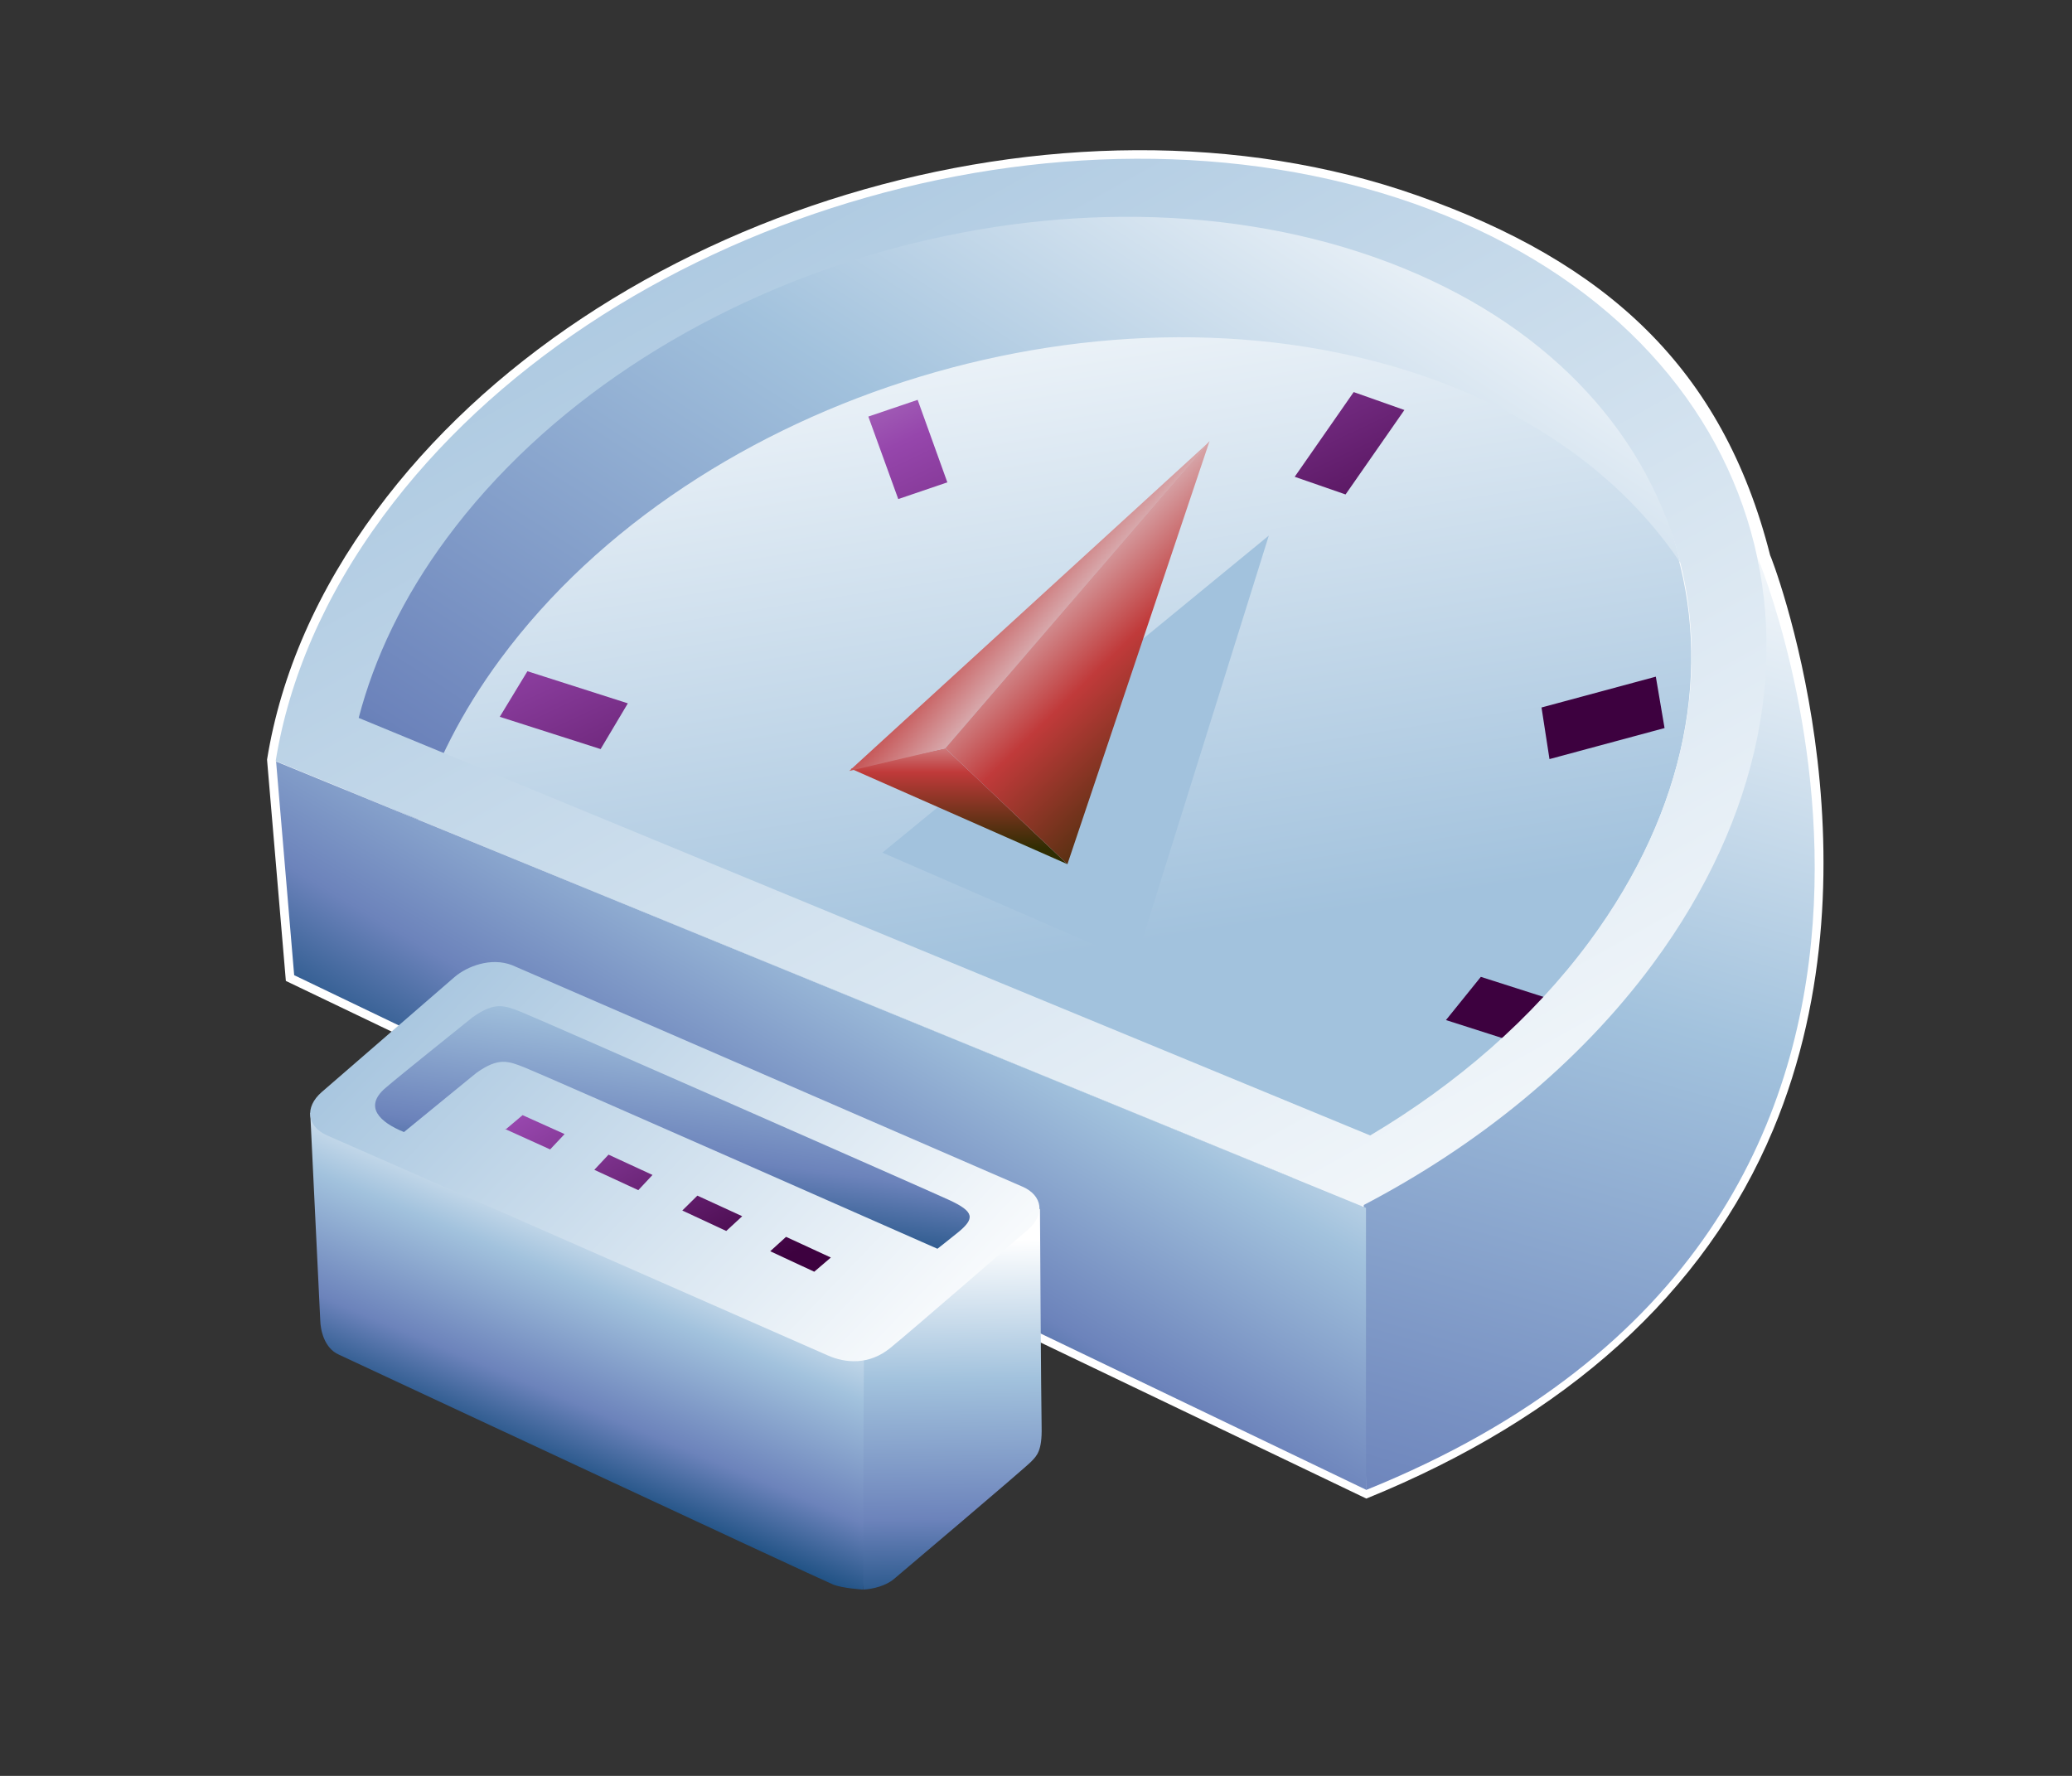 <?xml version="1.0" encoding="UTF-8"?>
<svg xmlns="http://www.w3.org/2000/svg" xmlns:xlink="http://www.w3.org/1999/xlink" contentScriptType="text/ecmascript" width="84" baseProfile="tiny" zoomAndPan="magnify" contentStyleType="text/css" viewBox="0 0 84 72" height="72" preserveAspectRatio="xMidYMid meet" version="1.1">
    <rect x="0" y="0" width="84" height="72" fill="#333333" stroke="none"/>
    <g>
        <g>
            <path fill="#ffffff" d="M 15.249 20.717 C 12.874 23.933 11.387 27.323 10.826 30.799 L 11.589 39.77 L 55.392 60.757 C 63.489 57.466 69.115 52.417 71.885 45.801 C 76.536 34.694 71.786 22.504 71.762 22.51 C 69.843 14.939 65.139 10.631 57.447 7.922 C 43.112 2.874 24.182 8.614 15.249 20.717 z "/>
            <linearGradient x1="-703.946" gradientTransform="matrix(1.19 0 0 -1.19 875.673 1351.901)" y1="1131.051" x2="-699.635" gradientUnits="userSpaceOnUse" y2="1103.506" xlink:type="simple" xlink:actuate="onLoad" id="XMLID_19_" xlink:show="other">
                <stop stop-color="#ffffff" offset="0"/>
                <stop stop-color="#ffffff" offset="0.05"/>
                <stop stop-color="#a2c2dd" offset="1"/>
            </linearGradient>
            <path fill="url(#XMLID_19_)" d="M 55.708 10.487 C 42.911 5.981 26.069 11.085 18.088 21.888 C 15.64 25.205 14.312 28.674 14.014 32.017 L 52.41 47.753 C 57.207 45.512 61.436 42.267 64.423 38.221 C 72.403 27.412 68.503 14.997 55.708 10.487 z "/>
            <linearGradient x1="-708.227" gradientTransform="matrix(1.19 0 0 -1.19 875.673 1351.901)" y1="1131.665" x2="-697.545" gradientUnits="userSpaceOnUse" y2="1109.085" xlink:type="simple" xlink:actuate="onLoad" id="XMLID_20_" xlink:show="other">
                <stop stop-color="#e6eef4" offset="0"/>
                <stop stop-color="#9646ac" offset="0.44"/>
                <stop stop-color="#3d013f" offset="0.94"/>
                <stop stop-color="#3d013f" offset="1"/>
            </linearGradient>
            <path fill="url(#XMLID_20_)" d="M 35.203 16.889 L 36.416 20.234 L 38.406 19.556 L 37.202 16.211 L 35.203 16.889 z M 67.482 29.518 L 67.128 27.434 L 62.494 28.684 L 62.817 30.776 L 67.482 29.518 z M 58.62 41.357 L 62.726 42.67 L 64.104 40.906 L 60.034 39.605 L 58.62 41.357 z M 54.879 15.896 L 52.488 19.331 L 54.55 20.047 L 56.935 16.623 L 54.879 15.896 z M 20.261 29.062 L 24.349 30.37 L 25.453 28.516 L 21.382 27.214 L 20.261 29.062 z "/>
            <linearGradient x1="-688.758" gradientTransform="matrix(1.19 0 0 -1.19 875.673 1351.901)" y1="1133.21" x2="-717.249" gradientUnits="userSpaceOnUse" y2="1089.41" xlink:type="simple" xlink:actuate="onLoad" id="XMLID_21_" xlink:show="other">
                <stop stop-color="#ffffff" offset="0"/>
                <stop stop-color="#a2c2dd" offset="0.35"/>
                <stop stop-color="#6c83bb" offset="0.7"/>
                <stop stop-color="#003d6d" offset="1"/>
            </linearGradient>
            <path fill="url(#XMLID_21_)" d="M 55.708 10.318 C 42.911 5.815 26.068 10.917 18.088 21.722 C 15.599 25.097 14.411 28.134 13.658 31.796 L 16.937 33.22 C 17.61 31.039 18.715 28.848 20.288 26.717 C 28.269 15.912 45.113 10.806 57.905 15.312 C 62.524 16.939 65.974 19.6 68.134 22.836 C 66.822 17.378 62.528 12.722 55.708 10.318 z "/>
            <linearGradient x1="-675.495" gradientTransform="matrix(1.19 0 0 -1.19 875.673 1351.901)" y1="1119.527" x2="-690.166" gradientUnits="userSpaceOnUse" y2="1068.073" xlink:type="simple" xlink:actuate="onLoad" id="XMLID_22_" xlink:show="other">
                <stop stop-color="#ffffff" offset="0"/>
                <stop stop-color="#a2c2dd" offset="0.35"/>
                <stop stop-color="#6c83bb" offset="0.7"/>
                <stop stop-color="#003d6d" offset="1"/>
            </linearGradient>
            <path fill="url(#XMLID_22_)" d="M 71.276 22.658 C 72.038 30.45 68.251 41.984 55.283 48.668 L 55.378 60.411 C 82.475 49.474 71.276 22.658 71.276 22.658 z "/>
            <linearGradient x1="-684.625" gradientTransform="matrix(1.19 0 0 -1.19 875.673 1351.901)" y1="1084.465" x2="-712.903" gradientUnits="userSpaceOnUse" y2="1135.271" xlink:type="simple" xlink:actuate="onLoad" id="XMLID_23_" xlink:show="other">
                <stop stop-color="#ffffff" offset="0"/>
                <stop stop-color="#ffffff" offset="0.05"/>
                <stop stop-color="#a2c2dd" offset="1"/>
            </linearGradient>
            <path fill="url(#XMLID_23_)" d="M 57.33 8.256 C 43.113 3.251 24.398 8.919 15.534 20.928 C 13.134 24.177 11.709 27.555 11.176 30.856 L 55.205 48.898 C 59.895 46.459 64.018 43.127 67.014 39.072 C 75.883 27.06 71.547 13.264 57.33 8.256 z M 64.442 38.161 C 62.12 41.302 59.048 43.953 55.548 46.035 L 14.541 29.106 C 15.176 26.671 16.345 24.212 18.104 21.833 C 26.087 11.026 42.93 5.922 55.727 10.43 C 68.521 14.942 72.418 27.356 64.442 38.161 z "/>
            <linearGradient x1="-700.913" gradientTransform="matrix(1.19 0 0 -1.19 875.673 1351.901)" y1="1108.507" x2="-711.544" gradientUnits="userSpaceOnUse" y2="1090.647" xlink:type="simple" xlink:actuate="onLoad" id="XMLID_24_" xlink:show="other">
                <stop stop-color="#ffffff" offset="0"/>
                <stop stop-color="#a2c2dd" offset="0.35"/>
                <stop stop-color="#6c83bb" offset="0.7"/>
                <stop stop-color="#003d6d" offset="1"/>
            </linearGradient>
            <polygon fill="url(#XMLID_24_)" points="55.378,60.398 11.926,39.537 11.193,30.874 55.378,48.97   "/>
            <linearGradient x1="-718.395" gradientTransform="matrix(1.19 0 0 -1.19 875.673 1351.901)" y1="1101.167" x2="-715.563" gradientUnits="userSpaceOnUse" y2="1102.23" xlink:type="simple" xlink:actuate="onLoad" id="XMLID_25_" xlink:show="other">
                <stop stop-color="#ffffff" offset="0"/>
                <stop stop-color="#ffffff" offset="0.05"/>
                <stop stop-color="#a2c2dd" offset="1"/>
            </linearGradient>
            <polygon fill="url(#XMLID_25_)" points="51.439,21.714 35.774,34.569 46.021,39.025   "/>
            <linearGradient x1="-702.902" gradientTransform="matrix(1.19 0 0 -1.19 875.673 1351.901)" y1="1112.027" x2="-702.902" gradientUnits="userSpaceOnUse" y2="1106.821" xlink:type="simple" xlink:actuate="onLoad" id="XMLID_26_" xlink:show="other">
                <stop stop-color="#e6eef4" offset="0"/>
                <stop stop-color="#c03a3a" offset="0.44"/>
                <stop stop-color="#302d02" offset="0.94"/>
                <stop stop-color="#302d02" offset="1"/>
            </linearGradient>
            <polygon fill="url(#XMLID_26_)" points="38.323,30.338 34.497,31.165 43.274,35.037   "/>
            <linearGradient x1="-699.178" gradientTransform="matrix(1.19 0 0 -1.19 875.673 1351.901)" y1="1113.797" x2="-702.094" gradientUnits="userSpaceOnUse" y2="1116.313" xlink:type="simple" xlink:actuate="onLoad" id="XMLID_27_" xlink:show="other">
                <stop stop-color="#e3dfe4" offset="0"/>
                <stop stop-color="#c03a3a" offset="1"/>
            </linearGradient>
            <polygon fill="url(#XMLID_27_)" points="49.033,17.902 34.427,31.258 38.323,30.338   "/>
            <linearGradient x1="-701.063" gradientTransform="matrix(1.19 0 0 -1.19 875.673 1351.901)" y1="1117.592" x2="-693.187" gradientUnits="userSpaceOnUse" y2="1109.511" xlink:type="simple" xlink:actuate="onLoad" id="XMLID_28_" xlink:show="other">
                <stop stop-color="#e6eef4" offset="0"/>
                <stop stop-color="#c03a3a" offset="0.44"/>
                <stop stop-color="#302d02" offset="0.94"/>
                <stop stop-color="#302d02" offset="1"/>
            </linearGradient>
            <polygon fill="url(#XMLID_28_)" points="49.037,17.88 38.323,30.338 43.274,35.037   "/>
            <linearGradient x1="-713.186" gradientTransform="matrix(1.19 0 0 -1.19 875.673 1351.901)" y1="1095.309" x2="-717.439" gradientUnits="userSpaceOnUse" y2="1085.153" xlink:type="simple" xlink:actuate="onLoad" id="XMLID_29_" xlink:show="other">
                <stop stop-color="#ffffff" offset="0"/>
                <stop stop-color="#a2c2dd" offset="0.35"/>
                <stop stop-color="#6c83bb" offset="0.7"/>
                <stop stop-color="#003d6d" offset="1"/>
            </linearGradient>
            <path fill="url(#XMLID_29_)" d="M 12.577 45.116 L 12.983 53.531 C 12.992 53.923 13.145 54.66 13.735 54.92 C 13.735 54.92 33.024 63.928 33.772 64.241 C 34.151 64.396 34.998 64.447 34.998 64.447 L 35.625 54.846 L 12.577 45.116 z "/>
            <linearGradient x1="-703.25" gradientTransform="matrix(1.19 0 0 -1.19 875.673 1351.901)" y1="1093.793" x2="-703.037" gradientUnits="userSpaceOnUse" y2="1080.234" xlink:type="simple" xlink:actuate="onLoad" id="XMLID_30_" xlink:show="other">
                <stop stop-color="#ffffff" offset="0"/>
                <stop stop-color="#a2c2dd" offset="0.35"/>
                <stop stop-color="#6c83bb" offset="0.7"/>
                <stop stop-color="#003d6d" offset="1"/>
            </linearGradient>
            <path fill="url(#XMLID_30_)" d="M 42.161 49.012 L 35.023 54.895 C 35.023 54.895 34.975 63.674 35.002 64.446 C 35.4 64.427 35.925 64.288 36.244 64.016 C 36.244 64.016 41.552 59.526 41.807 59.256 C 42.036 59.021 42.25 58.822 42.228 57.856 C 42.206 56.887 42.161 49.012 42.161 49.012 z "/>
            <linearGradient x1="-703.284" gradientTransform="matrix(1.19 0 0 -1.19 875.673 1351.901)" y1="1087.11" x2="-721.568" gradientUnits="userSpaceOnUse" y2="1104.697" xlink:type="simple" xlink:actuate="onLoad" id="XMLID_31_" xlink:show="other">
                <stop stop-color="#ffffff" offset="0"/>
                <stop stop-color="#ffffff" offset="0.05"/>
                <stop stop-color="#a2c2dd" offset="1"/>
            </linearGradient>
            <path fill="url(#XMLID_31_)" d="M 36.084 54.658 C 35.235 55.342 34.292 55.279 33.551 54.95 C 32.81 54.618 13.259 46.033 13.259 46.033 C 12.437 45.669 12.343 44.886 13.04 44.278 L 18.424 39.615 C 18.936 39.177 19.9 38.798 20.763 39.132 L 41.452 48.111 C 42.272 48.468 42.378 49.248 41.673 49.855 C 41.673 49.855 36.923 53.981 36.084 54.658 z "/>
            <linearGradient x1="-711.425" gradientTransform="matrix(1.19 0 0 -1.19 875.673 1351.901)" y1="1105.591" x2="-713.075" gradientUnits="userSpaceOnUse" y2="1092.939" xlink:type="simple" xlink:actuate="onLoad" id="XMLID_32_" xlink:show="other">
                <stop stop-color="#ffffff" offset="0"/>
                <stop stop-color="#a2c2dd" offset="0.35"/>
                <stop stop-color="#6c83bb" offset="0.7"/>
                <stop stop-color="#003d6d" offset="1"/>
            </linearGradient>
            <path fill="url(#XMLID_32_)" d="M 16.378 45.897 L 19.317 43.495 C 20.216 42.86 20.597 43.01 21.296 43.29 C 21.993 43.563 38.004 50.629 38.004 50.629 C 38.004 50.629 38.681 50.097 38.829 49.973 C 39.537 49.396 39.506 49.126 38.468 48.647 C 37.598 48.244 21.84 41.312 21.142 41.033 C 20.445 40.757 20.062 40.603 19.163 41.241 C 19.163 41.241 16.115 43.682 15.615 44.12 C 14.738 44.88 15.403 45.502 16.378 45.897 z "/>
            <linearGradient x1="-718.608" gradientTransform="matrix(1.19 0 0 -1.19 875.673 1351.901)" y1="1106.452" x2="-709.716" gradientUnits="userSpaceOnUse" y2="1091.612" xlink:type="simple" xlink:actuate="onLoad" id="XMLID_33_" xlink:show="other">
                <stop stop-color="#e6eef4" offset="0"/>
                <stop stop-color="#9646ac" offset="0.44"/>
                <stop stop-color="#3d013f" offset="0.94"/>
                <stop stop-color="#3d013f" offset="1"/>
            </linearGradient>
            <polygon fill="url(#XMLID_33_)" points="29.443,49.907 30.09,49.31 28.272,48.475 27.661,49.078   "/>
            <linearGradient x1="-717.009" gradientTransform="matrix(1.19 0 0 -1.19 875.673 1351.901)" y1="1107.402" x2="-708.121" gradientUnits="userSpaceOnUse" y2="1092.57" xlink:type="simple" xlink:actuate="onLoad" id="XMLID_34_" xlink:show="other">
                <stop stop-color="#e6eef4" offset="0"/>
                <stop stop-color="#9646ac" offset="0.44"/>
                <stop stop-color="#3d013f" offset="0.94"/>
                <stop stop-color="#3d013f" offset="1"/>
            </linearGradient>
            <polygon fill="url(#XMLID_34_)" points="33.683,50.984 31.867,50.146 31.225,50.729 33.01,51.56   "/>
            <linearGradient x1="-720.219" gradientTransform="matrix(1.19 0 0 -1.19 875.673 1351.901)" y1="1105.487" x2="-711.326" gradientUnits="userSpaceOnUse" y2="1090.646" xlink:type="simple" xlink:actuate="onLoad" id="XMLID_35_" xlink:show="other">
                <stop stop-color="#e6eef4" offset="0"/>
                <stop stop-color="#9646ac" offset="0.44"/>
                <stop stop-color="#3d013f" offset="0.94"/>
                <stop stop-color="#3d013f" offset="1"/>
            </linearGradient>
            <polygon fill="url(#XMLID_35_)" points="25.877,48.253 26.453,47.636 24.67,46.813 24.094,47.428   "/>
            <linearGradient x1="-721.821" gradientTransform="matrix(1.19 0 0 -1.19 875.673 1351.901)" y1="1104.51" x2="-712.941" gradientUnits="userSpaceOnUse" y2="1089.689" xlink:type="simple" xlink:actuate="onLoad" id="XMLID_36_" xlink:show="other">
                <stop stop-color="#e6eef4" offset="0"/>
                <stop stop-color="#9646ac" offset="0.44"/>
                <stop stop-color="#3d013f" offset="0.94"/>
                <stop stop-color="#3d013f" offset="1"/>
            </linearGradient>
            <polygon fill="url(#XMLID_36_)" points="20.459,45.766 22.303,46.601 22.888,45.979 21.185,45.212 20.519,45.775   "/>
        </g>
        <rect width="84" fill="none" height="72"/>
    </g>
</svg>
